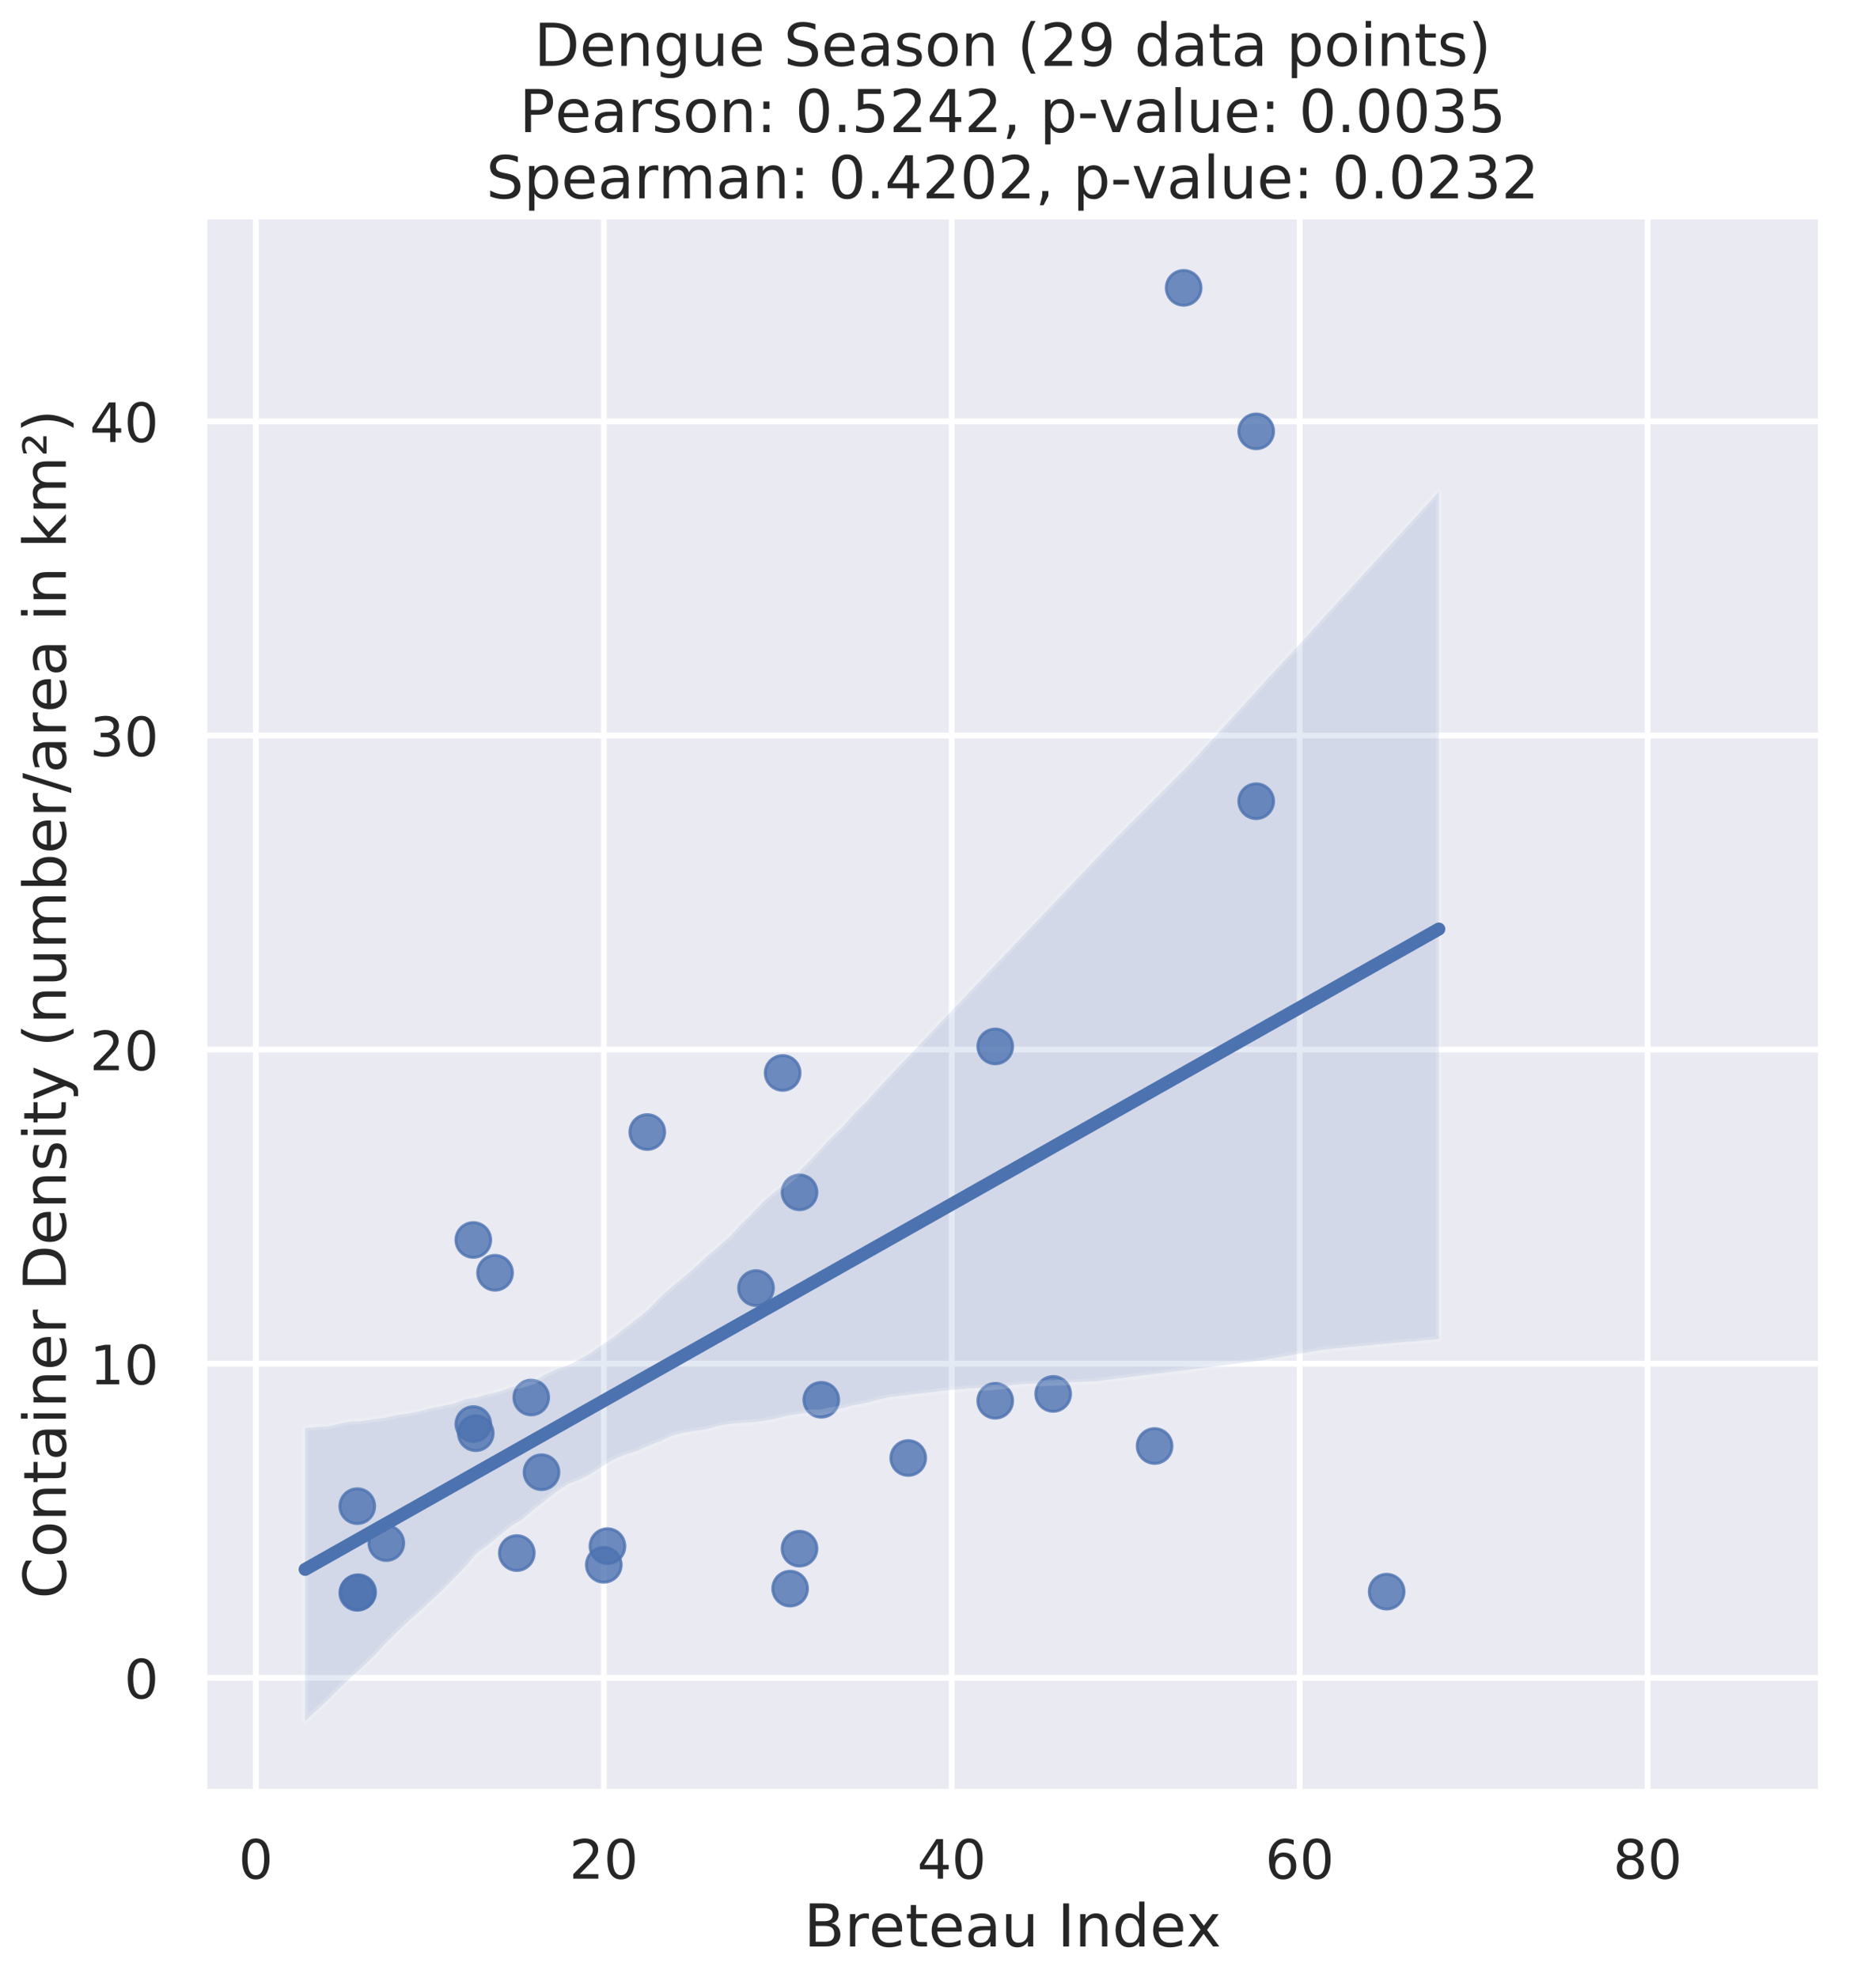 <?xml version="1.0" encoding="utf-8" standalone="no"?>
<!DOCTYPE svg PUBLIC "-//W3C//DTD SVG 1.1//EN"
  "http://www.w3.org/Graphics/SVG/1.1/DTD/svg11.dtd">
<!-- Created with matplotlib (http://matplotlib.org/) -->
<svg height="682pt" version="1.1" viewBox="0 0 647 682" width="647pt" xmlns="http://www.w3.org/2000/svg" xmlns:xlink="http://www.w3.org/1999/xlink">
 <defs>
  <style type="text/css">
*{stroke-linecap:butt;stroke-linejoin:round;}
  </style>
 </defs>
 <g id="figure_1">
  <g id="patch_1">
   <path d="M 0 682.529 
L 647.439 682.529 
L 647.439 0 
L 0 0 
z
" style="fill:#ffffff;"/>
  </g>
  <g id="axes_1">
   <g id="patch_2">
    <path d="M 70.239 617.988 
L 628.239 617.988 
L 628.239 74.388 
L 70.239 74.388 
z
" style="fill:#eaeaf2;"/>
   </g>
   <g id="matplotlib.axis_1">
    <g id="xtick_1">
     <g id="line2d_1">
      <path clip-path="url(#pab3b2d6b0b)" d="M 88.239 617.988 
L 88.239 74.388 
" style="fill:none;stroke:#ffffff;stroke-linecap:round;stroke-width:2;"/>
     </g>
     <g id="text_1">
      <!-- 0 -->
      <defs>
       <path d="M 31.781 66.406 
Q 24.172 66.406 20.328 58.906 
Q 16.5 51.422 16.5 36.375 
Q 16.5 21.391 20.328 13.891 
Q 24.172 6.391 31.781 6.391 
Q 39.453 6.391 43.281 13.891 
Q 47.125 21.391 47.125 36.375 
Q 47.125 51.422 43.281 58.906 
Q 39.453 66.406 31.781 66.406 
z
M 31.781 74.219 
Q 44.047 74.219 50.516 64.516 
Q 56.984 54.828 56.984 36.375 
Q 56.984 17.969 50.516 8.266 
Q 44.047 -1.422 31.781 -1.422 
Q 19.531 -1.422 13.062 8.266 
Q 6.594 17.969 6.594 36.375 
Q 6.594 54.828 13.062 64.516 
Q 19.531 74.219 31.781 74.219 
z
" id="DejaVuSans-30"/>
      </defs>
      <g style="fill:#262626;" transform="translate(82.29 647.697)scale(0.187 -0.187)">
       <use xlink:href="#DejaVuSans-30"/>
      </g>
     </g>
    </g>
    <g id="xtick_2">
     <g id="line2d_2">
      <path clip-path="url(#pab3b2d6b0b)" d="M 208.239 617.988 
L 208.239 74.388 
" style="fill:none;stroke:#ffffff;stroke-linecap:round;stroke-width:2;"/>
     </g>
     <g id="text_2">
      <!-- 20 -->
      <defs>
       <path d="M 19.188 8.297 
L 53.609 8.297 
L 53.609 0 
L 7.328 0 
L 7.328 8.297 
Q 12.938 14.109 22.625 23.891 
Q 32.328 33.688 34.812 36.531 
Q 39.547 41.844 41.422 45.531 
Q 43.312 49.219 43.312 52.781 
Q 43.312 58.594 39.234 62.25 
Q 35.156 65.922 28.609 65.922 
Q 23.969 65.922 18.812 64.312 
Q 13.672 62.703 7.812 59.422 
L 7.812 69.391 
Q 13.766 71.781 18.938 73 
Q 24.125 74.219 28.422 74.219 
Q 39.75 74.219 46.484 68.547 
Q 53.219 62.891 53.219 53.422 
Q 53.219 48.922 51.531 44.891 
Q 49.859 40.875 45.406 35.406 
Q 44.188 33.984 37.641 27.219 
Q 31.109 20.453 19.188 8.297 
z
" id="DejaVuSans-32"/>
      </defs>
      <g style="fill:#262626;" transform="translate(196.341 647.697)scale(0.187 -0.187)">
       <use xlink:href="#DejaVuSans-32"/>
       <use x="63.623" xlink:href="#DejaVuSans-30"/>
      </g>
     </g>
    </g>
    <g id="xtick_3">
     <g id="line2d_3">
      <path clip-path="url(#pab3b2d6b0b)" d="M 328.239 617.988 
L 328.239 74.388 
" style="fill:none;stroke:#ffffff;stroke-linecap:round;stroke-width:2;"/>
     </g>
     <g id="text_3">
      <!-- 40 -->
      <defs>
       <path d="M 37.797 64.312 
L 12.891 25.391 
L 37.797 25.391 
z
M 35.203 72.906 
L 47.609 72.906 
L 47.609 25.391 
L 58.016 25.391 
L 58.016 17.188 
L 47.609 17.188 
L 47.609 0 
L 37.797 0 
L 37.797 17.188 
L 4.891 17.188 
L 4.891 26.703 
z
" id="DejaVuSans-34"/>
      </defs>
      <g style="fill:#262626;" transform="translate(316.341 647.697)scale(0.187 -0.187)">
       <use xlink:href="#DejaVuSans-34"/>
       <use x="63.623" xlink:href="#DejaVuSans-30"/>
      </g>
     </g>
    </g>
    <g id="xtick_4">
     <g id="line2d_4">
      <path clip-path="url(#pab3b2d6b0b)" d="M 448.239 617.988 
L 448.239 74.388 
" style="fill:none;stroke:#ffffff;stroke-linecap:round;stroke-width:2;"/>
     </g>
     <g id="text_4">
      <!-- 60 -->
      <defs>
       <path d="M 33.016 40.375 
Q 26.375 40.375 22.484 35.828 
Q 18.609 31.297 18.609 23.391 
Q 18.609 15.531 22.484 10.953 
Q 26.375 6.391 33.016 6.391 
Q 39.656 6.391 43.531 10.953 
Q 47.406 15.531 47.406 23.391 
Q 47.406 31.297 43.531 35.828 
Q 39.656 40.375 33.016 40.375 
z
M 52.594 71.297 
L 52.594 62.312 
Q 48.875 64.062 45.094 64.984 
Q 41.312 65.922 37.594 65.922 
Q 27.828 65.922 22.672 59.328 
Q 17.531 52.734 16.797 39.406 
Q 19.672 43.656 24.016 45.922 
Q 28.375 48.188 33.594 48.188 
Q 44.578 48.188 50.953 41.516 
Q 57.328 34.859 57.328 23.391 
Q 57.328 12.156 50.688 5.359 
Q 44.047 -1.422 33.016 -1.422 
Q 20.359 -1.422 13.672 8.266 
Q 6.984 17.969 6.984 36.375 
Q 6.984 53.656 15.188 63.938 
Q 23.391 74.219 37.203 74.219 
Q 40.922 74.219 44.703 73.484 
Q 48.484 72.75 52.594 71.297 
z
" id="DejaVuSans-36"/>
      </defs>
      <g style="fill:#262626;" transform="translate(436.341 647.697)scale(0.187 -0.187)">
       <use xlink:href="#DejaVuSans-36"/>
       <use x="63.623" xlink:href="#DejaVuSans-30"/>
      </g>
     </g>
    </g>
    <g id="xtick_5">
     <g id="line2d_5">
      <path clip-path="url(#pab3b2d6b0b)" d="M 568.239 617.988 
L 568.239 74.388 
" style="fill:none;stroke:#ffffff;stroke-linecap:round;stroke-width:2;"/>
     </g>
     <g id="text_5">
      <!-- 80 -->
      <defs>
       <path d="M 31.781 34.625 
Q 24.75 34.625 20.719 30.859 
Q 16.703 27.094 16.703 20.516 
Q 16.703 13.922 20.719 10.156 
Q 24.75 6.391 31.781 6.391 
Q 38.812 6.391 42.859 10.172 
Q 46.922 13.969 46.922 20.516 
Q 46.922 27.094 42.891 30.859 
Q 38.875 34.625 31.781 34.625 
z
M 21.922 38.812 
Q 15.578 40.375 12.031 44.719 
Q 8.5 49.078 8.5 55.328 
Q 8.5 64.062 14.719 69.141 
Q 20.953 74.219 31.781 74.219 
Q 42.672 74.219 48.875 69.141 
Q 55.078 64.062 55.078 55.328 
Q 55.078 49.078 51.531 44.719 
Q 48 40.375 41.703 38.812 
Q 48.828 37.156 52.797 32.312 
Q 56.781 27.484 56.781 20.516 
Q 56.781 9.906 50.312 4.234 
Q 43.844 -1.422 31.781 -1.422 
Q 19.734 -1.422 13.25 4.234 
Q 6.781 9.906 6.781 20.516 
Q 6.781 27.484 10.781 32.312 
Q 14.797 37.156 21.922 38.812 
z
M 18.312 54.391 
Q 18.312 48.734 21.844 45.562 
Q 25.391 42.391 31.781 42.391 
Q 38.141 42.391 41.719 45.562 
Q 45.312 48.734 45.312 54.391 
Q 45.312 60.062 41.719 63.234 
Q 38.141 66.406 31.781 66.406 
Q 25.391 66.406 21.844 63.234 
Q 18.312 60.062 18.312 54.391 
z
" id="DejaVuSans-38"/>
      </defs>
      <g style="fill:#262626;" transform="translate(556.341 647.697)scale(0.187 -0.187)">
       <use xlink:href="#DejaVuSans-38"/>
       <use x="63.623" xlink:href="#DejaVuSans-30"/>
      </g>
     </g>
    </g>
    <g id="text_6">
     <!-- Breteau Index -->
     <defs>
      <path d="M 19.672 34.812 
L 19.672 8.109 
L 35.5 8.109 
Q 43.453 8.109 47.281 11.406 
Q 51.125 14.703 51.125 21.484 
Q 51.125 28.328 47.281 31.562 
Q 43.453 34.812 35.5 34.812 
z
M 19.672 64.797 
L 19.672 42.828 
L 34.281 42.828 
Q 41.5 42.828 45.031 45.531 
Q 48.578 48.25 48.578 53.812 
Q 48.578 59.328 45.031 62.062 
Q 41.5 64.797 34.281 64.797 
z
M 9.812 72.906 
L 35.016 72.906 
Q 46.297 72.906 52.391 68.219 
Q 58.5 63.531 58.5 54.891 
Q 58.5 48.188 55.375 44.234 
Q 52.25 40.281 46.188 39.312 
Q 53.469 37.75 57.5 32.781 
Q 61.531 27.828 61.531 20.406 
Q 61.531 10.641 54.891 5.312 
Q 48.25 0 35.984 0 
L 9.812 0 
z
" id="DejaVuSans-42"/>
      <path d="M 41.109 46.297 
Q 39.594 47.172 37.812 47.578 
Q 36.031 48 33.891 48 
Q 26.266 48 22.188 43.047 
Q 18.109 38.094 18.109 28.812 
L 18.109 0 
L 9.078 0 
L 9.078 54.688 
L 18.109 54.688 
L 18.109 46.188 
Q 20.953 51.172 25.484 53.578 
Q 30.031 56 36.531 56 
Q 37.453 56 38.578 55.875 
Q 39.703 55.766 41.062 55.516 
z
" id="DejaVuSans-72"/>
      <path d="M 56.203 29.594 
L 56.203 25.203 
L 14.891 25.203 
Q 15.484 15.922 20.484 11.062 
Q 25.484 6.203 34.422 6.203 
Q 39.594 6.203 44.453 7.469 
Q 49.312 8.734 54.109 11.281 
L 54.109 2.781 
Q 49.266 0.734 44.188 -0.344 
Q 39.109 -1.422 33.891 -1.422 
Q 20.797 -1.422 13.156 6.188 
Q 5.516 13.812 5.516 26.812 
Q 5.516 40.234 12.766 48.109 
Q 20.016 56 32.328 56 
Q 43.359 56 49.781 48.891 
Q 56.203 41.797 56.203 29.594 
z
M 47.219 32.234 
Q 47.125 39.594 43.094 43.984 
Q 39.062 48.391 32.422 48.391 
Q 24.906 48.391 20.391 44.141 
Q 15.875 39.891 15.188 32.172 
z
" id="DejaVuSans-65"/>
      <path d="M 18.312 70.219 
L 18.312 54.688 
L 36.812 54.688 
L 36.812 47.703 
L 18.312 47.703 
L 18.312 18.016 
Q 18.312 11.328 20.141 9.422 
Q 21.969 7.516 27.594 7.516 
L 36.812 7.516 
L 36.812 0 
L 27.594 0 
Q 17.188 0 13.234 3.875 
Q 9.281 7.766 9.281 18.016 
L 9.281 47.703 
L 2.688 47.703 
L 2.688 54.688 
L 9.281 54.688 
L 9.281 70.219 
z
" id="DejaVuSans-74"/>
      <path d="M 34.281 27.484 
Q 23.391 27.484 19.188 25 
Q 14.984 22.516 14.984 16.5 
Q 14.984 11.719 18.141 8.906 
Q 21.297 6.109 26.703 6.109 
Q 34.188 6.109 38.703 11.406 
Q 43.219 16.703 43.219 25.484 
L 43.219 27.484 
z
M 52.203 31.203 
L 52.203 0 
L 43.219 0 
L 43.219 8.297 
Q 40.141 3.328 35.547 0.953 
Q 30.953 -1.422 24.312 -1.422 
Q 15.922 -1.422 10.953 3.297 
Q 6 8.016 6 15.922 
Q 6 25.141 12.172 29.828 
Q 18.359 34.516 30.609 34.516 
L 43.219 34.516 
L 43.219 35.406 
Q 43.219 41.609 39.141 45 
Q 35.062 48.391 27.688 48.391 
Q 23 48.391 18.547 47.266 
Q 14.109 46.141 10.016 43.891 
L 10.016 52.203 
Q 14.938 54.109 19.578 55.047 
Q 24.219 56 28.609 56 
Q 40.484 56 46.344 49.844 
Q 52.203 43.703 52.203 31.203 
z
" id="DejaVuSans-61"/>
      <path d="M 8.5 21.578 
L 8.5 54.688 
L 17.484 54.688 
L 17.484 21.922 
Q 17.484 14.156 20.5 10.266 
Q 23.531 6.391 29.594 6.391 
Q 36.859 6.391 41.078 11.031 
Q 45.312 15.672 45.312 23.688 
L 45.312 54.688 
L 54.297 54.688 
L 54.297 0 
L 45.312 0 
L 45.312 8.406 
Q 42.047 3.422 37.719 1 
Q 33.406 -1.422 27.688 -1.422 
Q 18.266 -1.422 13.375 4.438 
Q 8.5 10.297 8.5 21.578 
z
M 31.109 56 
z
" id="DejaVuSans-75"/>
      <path id="DejaVuSans-20"/>
      <path d="M 9.812 72.906 
L 19.672 72.906 
L 19.672 0 
L 9.812 0 
z
" id="DejaVuSans-49"/>
      <path d="M 54.891 33.016 
L 54.891 0 
L 45.906 0 
L 45.906 32.719 
Q 45.906 40.484 42.875 44.328 
Q 39.844 48.188 33.797 48.188 
Q 26.516 48.188 22.312 43.547 
Q 18.109 38.922 18.109 30.906 
L 18.109 0 
L 9.078 0 
L 9.078 54.688 
L 18.109 54.688 
L 18.109 46.188 
Q 21.344 51.125 25.703 53.562 
Q 30.078 56 35.797 56 
Q 45.219 56 50.047 50.172 
Q 54.891 44.344 54.891 33.016 
z
" id="DejaVuSans-6e"/>
      <path d="M 45.406 46.391 
L 45.406 75.984 
L 54.391 75.984 
L 54.391 0 
L 45.406 0 
L 45.406 8.203 
Q 42.578 3.328 38.25 0.953 
Q 33.938 -1.422 27.875 -1.422 
Q 17.969 -1.422 11.734 6.484 
Q 5.516 14.406 5.516 27.297 
Q 5.516 40.188 11.734 48.094 
Q 17.969 56 27.875 56 
Q 33.938 56 38.25 53.625 
Q 42.578 51.266 45.406 46.391 
z
M 14.797 27.297 
Q 14.797 17.391 18.875 11.75 
Q 22.953 6.109 30.078 6.109 
Q 37.203 6.109 41.297 11.75 
Q 45.406 17.391 45.406 27.297 
Q 45.406 37.203 41.297 42.844 
Q 37.203 48.484 30.078 48.484 
Q 22.953 48.484 18.875 42.844 
Q 14.797 37.203 14.797 27.297 
z
" id="DejaVuSans-64"/>
      <path d="M 54.891 54.688 
L 35.109 28.078 
L 55.906 0 
L 45.312 0 
L 29.391 21.484 
L 13.484 0 
L 2.875 0 
L 24.125 28.609 
L 4.688 54.688 
L 15.281 54.688 
L 29.781 35.203 
L 44.281 54.688 
z
" id="DejaVuSans-78"/>
     </defs>
     <g style="fill:#262626;" transform="translate(277.283 671.087)scale(0.204 -0.204)">
      <use xlink:href="#DejaVuSans-42"/>
      <use x="68.604" xlink:href="#DejaVuSans-72"/>
      <use x="109.686" xlink:href="#DejaVuSans-65"/>
      <use x="171.209" xlink:href="#DejaVuSans-74"/>
      <use x="210.418" xlink:href="#DejaVuSans-65"/>
      <use x="271.941" xlink:href="#DejaVuSans-61"/>
      <use x="333.221" xlink:href="#DejaVuSans-75"/>
      <use x="396.6" xlink:href="#DejaVuSans-20"/>
      <use x="428.387" xlink:href="#DejaVuSans-49"/>
      <use x="457.879" xlink:href="#DejaVuSans-6e"/>
      <use x="521.258" xlink:href="#DejaVuSans-64"/>
      <use x="584.734" xlink:href="#DejaVuSans-65"/>
      <use x="646.242" xlink:href="#DejaVuSans-78"/>
     </g>
    </g>
   </g>
   <g id="matplotlib.axis_2">
    <g id="ytick_1">
     <g id="line2d_6">
      <path clip-path="url(#pab3b2d6b0b)" d="M 70.239 578.443 
L 628.239 578.443 
" style="fill:none;stroke:#ffffff;stroke-linecap:round;stroke-width:2;"/>
     </g>
     <g id="text_7">
      <!-- 0 -->
      <g style="fill:#262626;" transform="translate(42.841 585.548)scale(0.187 -0.187)">
       <use xlink:href="#DejaVuSans-30"/>
      </g>
     </g>
    </g>
    <g id="ytick_2">
     <g id="line2d_7">
      <path clip-path="url(#pab3b2d6b0b)" d="M 70.239 470.151 
L 628.239 470.151 
" style="fill:none;stroke:#ffffff;stroke-linecap:round;stroke-width:2;"/>
     </g>
     <g id="text_8">
      <!-- 10 -->
      <defs>
       <path d="M 12.406 8.297 
L 28.516 8.297 
L 28.516 63.922 
L 10.984 60.406 
L 10.984 69.391 
L 28.422 72.906 
L 38.281 72.906 
L 38.281 8.297 
L 54.391 8.297 
L 54.391 0 
L 12.406 0 
z
" id="DejaVuSans-31"/>
      </defs>
      <g style="fill:#262626;" transform="translate(30.943 477.256)scale(0.187 -0.187)">
       <use xlink:href="#DejaVuSans-31"/>
       <use x="63.623" xlink:href="#DejaVuSans-30"/>
      </g>
     </g>
    </g>
    <g id="ytick_3">
     <g id="line2d_8">
      <path clip-path="url(#pab3b2d6b0b)" d="M 70.239 361.859 
L 628.239 361.859 
" style="fill:none;stroke:#ffffff;stroke-linecap:round;stroke-width:2;"/>
     </g>
     <g id="text_9">
      <!-- 20 -->
      <g style="fill:#262626;" transform="translate(30.943 368.963)scale(0.187 -0.187)">
       <use xlink:href="#DejaVuSans-32"/>
       <use x="63.623" xlink:href="#DejaVuSans-30"/>
      </g>
     </g>
    </g>
    <g id="ytick_4">
     <g id="line2d_9">
      <path clip-path="url(#pab3b2d6b0b)" d="M 70.239 253.566 
L 628.239 253.566 
" style="fill:none;stroke:#ffffff;stroke-linecap:round;stroke-width:2;"/>
     </g>
     <g id="text_10">
      <!-- 30 -->
      <defs>
       <path d="M 40.578 39.312 
Q 47.656 37.797 51.625 33 
Q 55.609 28.219 55.609 21.188 
Q 55.609 10.406 48.188 4.484 
Q 40.766 -1.422 27.094 -1.422 
Q 22.516 -1.422 17.656 -0.516 
Q 12.797 0.391 7.625 2.203 
L 7.625 11.719 
Q 11.719 9.328 16.594 8.109 
Q 21.484 6.891 26.812 6.891 
Q 36.078 6.891 40.938 10.547 
Q 45.797 14.203 45.797 21.188 
Q 45.797 27.641 41.281 31.266 
Q 36.766 34.906 28.719 34.906 
L 20.219 34.906 
L 20.219 43.016 
L 29.109 43.016 
Q 36.375 43.016 40.234 45.922 
Q 44.094 48.828 44.094 54.297 
Q 44.094 59.906 40.109 62.906 
Q 36.141 65.922 28.719 65.922 
Q 24.656 65.922 20.016 65.031 
Q 15.375 64.156 9.812 62.312 
L 9.812 71.094 
Q 15.438 72.656 20.344 73.438 
Q 25.25 74.219 29.594 74.219 
Q 40.828 74.219 47.359 69.109 
Q 53.906 64.016 53.906 55.328 
Q 53.906 49.266 50.438 45.094 
Q 46.969 40.922 40.578 39.312 
z
" id="DejaVuSans-33"/>
      </defs>
      <g style="fill:#262626;" transform="translate(30.943 260.671)scale(0.187 -0.187)">
       <use xlink:href="#DejaVuSans-33"/>
       <use x="63.623" xlink:href="#DejaVuSans-30"/>
      </g>
     </g>
    </g>
    <g id="ytick_5">
     <g id="line2d_10">
      <path clip-path="url(#pab3b2d6b0b)" d="M 70.239 145.274 
L 628.239 145.274 
" style="fill:none;stroke:#ffffff;stroke-linecap:round;stroke-width:2;"/>
     </g>
     <g id="text_11">
      <!-- 40 -->
      <g style="fill:#262626;" transform="translate(30.943 152.379)scale(0.187 -0.187)">
       <use xlink:href="#DejaVuSans-34"/>
       <use x="63.623" xlink:href="#DejaVuSans-30"/>
      </g>
     </g>
    </g>
    <g id="text_12">
     <!-- Container Density (number/area in km²) -->
     <defs>
      <path d="M 64.406 67.281 
L 64.406 56.891 
Q 59.422 61.531 53.781 63.812 
Q 48.141 66.109 41.797 66.109 
Q 29.297 66.109 22.656 58.469 
Q 16.016 50.828 16.016 36.375 
Q 16.016 21.969 22.656 14.328 
Q 29.297 6.688 41.797 6.688 
Q 48.141 6.688 53.781 8.984 
Q 59.422 11.281 64.406 15.922 
L 64.406 5.609 
Q 59.234 2.094 53.438 0.328 
Q 47.656 -1.422 41.219 -1.422 
Q 24.656 -1.422 15.125 8.703 
Q 5.609 18.844 5.609 36.375 
Q 5.609 53.953 15.125 64.078 
Q 24.656 74.219 41.219 74.219 
Q 47.75 74.219 53.531 72.484 
Q 59.328 70.75 64.406 67.281 
z
" id="DejaVuSans-43"/>
      <path d="M 30.609 48.391 
Q 23.391 48.391 19.188 42.75 
Q 14.984 37.109 14.984 27.297 
Q 14.984 17.484 19.156 11.844 
Q 23.344 6.203 30.609 6.203 
Q 37.797 6.203 41.984 11.859 
Q 46.188 17.531 46.188 27.297 
Q 46.188 37.016 41.984 42.703 
Q 37.797 48.391 30.609 48.391 
z
M 30.609 56 
Q 42.328 56 49.016 48.375 
Q 55.719 40.766 55.719 27.297 
Q 55.719 13.875 49.016 6.219 
Q 42.328 -1.422 30.609 -1.422 
Q 18.844 -1.422 12.172 6.219 
Q 5.516 13.875 5.516 27.297 
Q 5.516 40.766 12.172 48.375 
Q 18.844 56 30.609 56 
z
" id="DejaVuSans-6f"/>
      <path d="M 9.422 54.688 
L 18.406 54.688 
L 18.406 0 
L 9.422 0 
z
M 9.422 75.984 
L 18.406 75.984 
L 18.406 64.594 
L 9.422 64.594 
z
" id="DejaVuSans-69"/>
      <path d="M 19.672 64.797 
L 19.672 8.109 
L 31.594 8.109 
Q 46.688 8.109 53.688 14.938 
Q 60.688 21.781 60.688 36.531 
Q 60.688 51.172 53.688 57.984 
Q 46.688 64.797 31.594 64.797 
z
M 9.812 72.906 
L 30.078 72.906 
Q 51.266 72.906 61.172 64.094 
Q 71.094 55.281 71.094 36.531 
Q 71.094 17.672 61.125 8.828 
Q 51.172 0 30.078 0 
L 9.812 0 
z
" id="DejaVuSans-44"/>
      <path d="M 44.281 53.078 
L 44.281 44.578 
Q 40.484 46.531 36.375 47.5 
Q 32.281 48.484 27.875 48.484 
Q 21.188 48.484 17.844 46.438 
Q 14.5 44.391 14.5 40.281 
Q 14.5 37.156 16.891 35.375 
Q 19.281 33.594 26.516 31.984 
L 29.594 31.297 
Q 39.156 29.25 43.188 25.516 
Q 47.219 21.781 47.219 15.094 
Q 47.219 7.469 41.188 3.016 
Q 35.156 -1.422 24.609 -1.422 
Q 20.219 -1.422 15.453 -0.562 
Q 10.688 0.297 5.422 2 
L 5.422 11.281 
Q 10.406 8.688 15.234 7.391 
Q 20.062 6.109 24.812 6.109 
Q 31.156 6.109 34.562 8.281 
Q 37.984 10.453 37.984 14.406 
Q 37.984 18.062 35.516 20.016 
Q 33.062 21.969 24.703 23.781 
L 21.578 24.516 
Q 13.234 26.266 9.516 29.906 
Q 5.812 33.547 5.812 39.891 
Q 5.812 47.609 11.281 51.797 
Q 16.75 56 26.812 56 
Q 31.781 56 36.172 55.266 
Q 40.578 54.547 44.281 53.078 
z
" id="DejaVuSans-73"/>
      <path d="M 32.172 -5.078 
Q 28.375 -14.844 24.75 -17.812 
Q 21.141 -20.797 15.094 -20.797 
L 7.906 -20.797 
L 7.906 -13.281 
L 13.188 -13.281 
Q 16.891 -13.281 18.938 -11.516 
Q 21 -9.766 23.484 -3.219 
L 25.094 0.875 
L 2.984 54.688 
L 12.5 54.688 
L 29.594 11.922 
L 46.688 54.688 
L 56.203 54.688 
z
" id="DejaVuSans-79"/>
      <path d="M 31 75.875 
Q 24.469 64.656 21.281 53.656 
Q 18.109 42.672 18.109 31.391 
Q 18.109 20.125 21.312 9.062 
Q 24.516 -2 31 -13.188 
L 23.188 -13.188 
Q 15.875 -1.703 12.234 9.375 
Q 8.594 20.453 8.594 31.391 
Q 8.594 42.281 12.203 53.312 
Q 15.828 64.359 23.188 75.875 
z
" id="DejaVuSans-28"/>
      <path d="M 52 44.188 
Q 55.375 50.25 60.062 53.125 
Q 64.75 56 71.094 56 
Q 79.641 56 84.281 50.016 
Q 88.922 44.047 88.922 33.016 
L 88.922 0 
L 79.891 0 
L 79.891 32.719 
Q 79.891 40.578 77.094 44.375 
Q 74.312 48.188 68.609 48.188 
Q 61.625 48.188 57.562 43.547 
Q 53.516 38.922 53.516 30.906 
L 53.516 0 
L 44.484 0 
L 44.484 32.719 
Q 44.484 40.625 41.703 44.406 
Q 38.922 48.188 33.109 48.188 
Q 26.219 48.188 22.156 43.531 
Q 18.109 38.875 18.109 30.906 
L 18.109 0 
L 9.078 0 
L 9.078 54.688 
L 18.109 54.688 
L 18.109 46.188 
Q 21.188 51.219 25.484 53.609 
Q 29.781 56 35.688 56 
Q 41.656 56 45.828 52.969 
Q 50 49.953 52 44.188 
z
" id="DejaVuSans-6d"/>
      <path d="M 48.688 27.297 
Q 48.688 37.203 44.609 42.844 
Q 40.531 48.484 33.406 48.484 
Q 26.266 48.484 22.188 42.844 
Q 18.109 37.203 18.109 27.297 
Q 18.109 17.391 22.188 11.75 
Q 26.266 6.109 33.406 6.109 
Q 40.531 6.109 44.609 11.75 
Q 48.688 17.391 48.688 27.297 
z
M 18.109 46.391 
Q 20.953 51.266 25.266 53.625 
Q 29.594 56 35.594 56 
Q 45.562 56 51.781 48.094 
Q 58.016 40.188 58.016 27.297 
Q 58.016 14.406 51.781 6.484 
Q 45.562 -1.422 35.594 -1.422 
Q 29.594 -1.422 25.266 0.953 
Q 20.953 3.328 18.109 8.203 
L 18.109 0 
L 9.078 0 
L 9.078 75.984 
L 18.109 75.984 
z
" id="DejaVuSans-62"/>
      <path d="M 25.391 72.906 
L 33.688 72.906 
L 8.297 -9.281 
L 0 -9.281 
z
" id="DejaVuSans-2f"/>
      <path d="M 9.078 75.984 
L 18.109 75.984 
L 18.109 31.109 
L 44.922 54.688 
L 56.391 54.688 
L 27.391 29.109 
L 57.625 0 
L 45.906 0 
L 18.109 26.703 
L 18.109 0 
L 9.078 0 
z
" id="DejaVuSans-6b"/>
      <path d="M 13.094 38.188 
L 33.797 38.188 
L 33.797 32.625 
L 4.594 32.625 
L 4.594 37.984 
Q 6.25 39.5 9.328 42.234 
Q 26.125 57.125 26.125 61.719 
Q 26.125 64.938 23.578 66.906 
Q 21.047 68.891 16.891 68.891 
Q 14.359 68.891 11.375 68.031 
Q 8.406 67.188 4.891 65.484 
L 4.891 71.484 
Q 8.641 72.859 11.891 73.531 
Q 15.141 74.219 17.922 74.219 
Q 25 74.219 29.25 71 
Q 33.5 67.781 33.5 62.5 
Q 33.5 55.719 17.328 41.844 
Q 14.594 39.5 13.094 38.188 
z
" id="DejaVuSans-b2"/>
      <path d="M 8.016 75.875 
L 15.828 75.875 
Q 23.141 64.359 26.781 53.312 
Q 30.422 42.281 30.422 31.391 
Q 30.422 20.453 26.781 9.375 
Q 23.141 -1.703 15.828 -13.188 
L 8.016 -13.188 
Q 14.5 -2 17.703 9.062 
Q 20.906 20.125 20.906 31.391 
Q 20.906 42.672 17.703 53.656 
Q 14.5 64.656 8.016 75.875 
z
" id="DejaVuSans-29"/>
     </defs>
     <g style="fill:#262626;" transform="translate(22.701 551.178)rotate(-90)scale(0.204 -0.204)">
      <use xlink:href="#DejaVuSans-43"/>
      <use x="69.824" xlink:href="#DejaVuSans-6f"/>
      <use x="131.006" xlink:href="#DejaVuSans-6e"/>
      <use x="194.385" xlink:href="#DejaVuSans-74"/>
      <use x="233.594" xlink:href="#DejaVuSans-61"/>
      <use x="294.873" xlink:href="#DejaVuSans-69"/>
      <use x="322.656" xlink:href="#DejaVuSans-6e"/>
      <use x="386.035" xlink:href="#DejaVuSans-65"/>
      <use x="447.559" xlink:href="#DejaVuSans-72"/>
      <use x="488.672" xlink:href="#DejaVuSans-20"/>
      <use x="520.459" xlink:href="#DejaVuSans-44"/>
      <use x="597.461" xlink:href="#DejaVuSans-65"/>
      <use x="658.984" xlink:href="#DejaVuSans-6e"/>
      <use x="722.363" xlink:href="#DejaVuSans-73"/>
      <use x="774.463" xlink:href="#DejaVuSans-69"/>
      <use x="802.246" xlink:href="#DejaVuSans-74"/>
      <use x="841.455" xlink:href="#DejaVuSans-79"/>
      <use x="900.635" xlink:href="#DejaVuSans-20"/>
      <use x="932.422" xlink:href="#DejaVuSans-28"/>
      <use x="971.436" xlink:href="#DejaVuSans-6e"/>
      <use x="1034.814" xlink:href="#DejaVuSans-75"/>
      <use x="1098.193" xlink:href="#DejaVuSans-6d"/>
      <use x="1195.605" xlink:href="#DejaVuSans-62"/>
      <use x="1259.082" xlink:href="#DejaVuSans-65"/>
      <use x="1320.605" xlink:href="#DejaVuSans-72"/>
      <use x="1361.719" xlink:href="#DejaVuSans-2f"/>
      <use x="1395.41" xlink:href="#DejaVuSans-61"/>
      <use x="1456.689" xlink:href="#DejaVuSans-72"/>
      <use x="1497.771" xlink:href="#DejaVuSans-65"/>
      <use x="1559.295" xlink:href="#DejaVuSans-61"/>
      <use x="1620.574" xlink:href="#DejaVuSans-20"/>
      <use x="1652.361" xlink:href="#DejaVuSans-69"/>
      <use x="1680.145" xlink:href="#DejaVuSans-6e"/>
      <use x="1743.523" xlink:href="#DejaVuSans-20"/>
      <use x="1775.311" xlink:href="#DejaVuSans-6b"/>
      <use x="1833.221" xlink:href="#DejaVuSans-6d"/>
      <use x="1930.633" xlink:href="#DejaVuSans-b2"/>
      <use x="1970.721" xlink:href="#DejaVuSans-29"/>
     </g>
    </g>
   </g>
   <g id="PathCollection_1">
    <defs>
     <path d="M 0 6 
C 1.591 6 3.117 5.368 4.243 4.243 
C 5.368 3.117 6 1.591 6 0 
C 6 -1.591 5.368 -3.117 4.243 -4.243 
C 3.117 -5.368 1.591 -6 0 -6 
C -1.591 -6 -3.117 -5.368 -4.243 -4.243 
C -5.368 -3.117 -6 -1.591 -6 0 
C -6 1.591 -5.368 3.117 -4.243 4.243 
C -3.117 5.368 -1.591 6 0 6 
z
" id="mdfeec8c832" style="stroke:#4c72b0;stroke-opacity:0.8;"/>
    </defs>
    <g clip-path="url(#pab3b2d6b0b)">
     <use style="fill:#4c72b0;fill-opacity:0.8;stroke:#4c72b0;stroke-opacity:0.8;" x="170.739" xlink:href="#mdfeec8c832" y="438.809"/>
     <use style="fill:#4c72b0;fill-opacity:0.8;stroke:#4c72b0;stroke-opacity:0.8;" x="275.739" xlink:href="#mdfeec8c832" y="533.923"/>
     <use style="fill:#4c72b0;fill-opacity:0.8;stroke:#4c72b0;stroke-opacity:0.8;" x="363.219" xlink:href="#mdfeec8c832" y="480.565"/>
     <use style="fill:#4c72b0;fill-opacity:0.8;stroke:#4c72b0;stroke-opacity:0.8;" x="163.239" xlink:href="#mdfeec8c832" y="427.498"/>
     <use style="fill:#4c72b0;fill-opacity:0.8;stroke:#4c72b0;stroke-opacity:0.8;" x="164.079" xlink:href="#mdfeec8c832" y="494.111"/>
     <use style="fill:#4c72b0;fill-opacity:0.8;stroke:#4c72b0;stroke-opacity:0.8;" x="123.219" xlink:href="#mdfeec8c832" y="519.27"/>
     <use style="fill:#4c72b0;fill-opacity:0.8;stroke:#4c72b0;stroke-opacity:0.8;" x="123.219" xlink:href="#mdfeec8c832" y="549.154"/>
     <use style="fill:#4c72b0;fill-opacity:0.8;stroke:#4c72b0;stroke-opacity:0.8;" x="123.519" xlink:href="#mdfeec8c832" y="548.928"/>
     <use style="fill:#4c72b0;fill-opacity:0.8;stroke:#4c72b0;stroke-opacity:0.8;" x="183.219" xlink:href="#mdfeec8c832" y="481.805"/>
     <use style="fill:#4c72b0;fill-opacity:0.8;stroke:#4c72b0;stroke-opacity:0.8;" x="272.499" xlink:href="#mdfeec8c832" y="547.693"/>
     <use style="fill:#4c72b0;fill-opacity:0.8;stroke:#4c72b0;stroke-opacity:0.8;" x="209.499" xlink:href="#mdfeec8c832" y="533.055"/>
     <use style="fill:#4c72b0;fill-opacity:0.8;stroke:#4c72b0;stroke-opacity:0.8;" x="269.919" xlink:href="#mdfeec8c832" y="369.911"/>
     <use style="fill:#4c72b0;fill-opacity:0.8;stroke:#4c72b0;stroke-opacity:0.8;" x="133.239" xlink:href="#mdfeec8c832" y="532.003"/>
     <use style="fill:#4c72b0;fill-opacity:0.8;stroke:#4c72b0;stroke-opacity:0.8;" x="283.239" xlink:href="#mdfeec8c832" y="482.597"/>
     <use style="fill:#4c72b0;fill-opacity:0.8;stroke:#4c72b0;stroke-opacity:0.8;" x="343.239" xlink:href="#mdfeec8c832" y="482.941"/>
     <use style="fill:#4c72b0;fill-opacity:0.8;stroke:#4c72b0;stroke-opacity:0.8;" x="275.739" xlink:href="#mdfeec8c832" y="411.067"/>
     <use style="fill:#4c72b0;fill-opacity:0.8;stroke:#4c72b0;stroke-opacity:0.8;" x="208.239" xlink:href="#mdfeec8c832" y="539.49"/>
     <use style="fill:#4c72b0;fill-opacity:0.8;stroke:#4c72b0;stroke-opacity:0.8;" x="433.239" xlink:href="#mdfeec8c832" y="148.721"/>
     <use style="fill:#4c72b0;fill-opacity:0.8;stroke:#4c72b0;stroke-opacity:0.8;" x="433.239" xlink:href="#mdfeec8c832" y="276.229"/>
     <use style="fill:#4c72b0;fill-opacity:0.8;stroke:#4c72b0;stroke-opacity:0.8;" x="163.239" xlink:href="#mdfeec8c832" y="490.966"/>
     <use style="fill:#4c72b0;fill-opacity:0.8;stroke:#4c72b0;stroke-opacity:0.8;" x="478.239" xlink:href="#mdfeec8c832" y="548.741"/>
     <use style="fill:#4c72b0;fill-opacity:0.8;stroke:#4c72b0;stroke-opacity:0.8;" x="260.739" xlink:href="#mdfeec8c832" y="444.085"/>
     <use style="fill:#4c72b0;fill-opacity:0.8;stroke:#4c72b0;stroke-opacity:0.8;" x="178.239" xlink:href="#mdfeec8c832" y="535.437"/>
     <use style="fill:#4c72b0;fill-opacity:0.8;stroke:#4c72b0;stroke-opacity:0.8;" x="186.759" xlink:href="#mdfeec8c832" y="507.565"/>
     <use style="fill:#4c72b0;fill-opacity:0.8;stroke:#4c72b0;stroke-opacity:0.8;" x="408.219" xlink:href="#mdfeec8c832" y="99.248"/>
     <use style="fill:#4c72b0;fill-opacity:0.8;stroke:#4c72b0;stroke-opacity:0.8;" x="313.239" xlink:href="#mdfeec8c832" y="502.667"/>
     <use style="fill:#4c72b0;fill-opacity:0.8;stroke:#4c72b0;stroke-opacity:0.8;" x="398.199" xlink:href="#mdfeec8c832" y="498.533"/>
     <use style="fill:#4c72b0;fill-opacity:0.8;stroke:#4c72b0;stroke-opacity:0.8;" x="343.239" xlink:href="#mdfeec8c832" y="360.768"/>
     <use style="fill:#4c72b0;fill-opacity:0.8;stroke:#4c72b0;stroke-opacity:0.8;" x="223.239" xlink:href="#mdfeec8c832" y="390.283"/>
    </g>
   </g>
   <g id="PolyCollection_1">
    <defs>
     <path d="M 105.246 -190.18 
L 105.246 -89.251 
L 109.195 -92.883 
L 113.144 -96.492 
L 117.094 -100.52 
L 121.043 -104.228 
L 124.992 -107.82 
L 128.941 -111.589 
L 132.89 -115.892 
L 136.839 -119.818 
L 140.789 -123.556 
L 144.738 -127.054 
L 148.687 -130.719 
L 152.636 -134.387 
L 156.585 -138.361 
L 160.534 -142.481 
L 164.483 -147.125 
L 168.433 -149.974 
L 172.382 -153.21 
L 176.331 -156.409 
L 180.28 -158.812 
L 184.229 -162.227 
L 188.178 -165.299 
L 192.127 -168.41 
L 196.077 -171.007 
L 200.026 -172.45 
L 203.975 -174.519 
L 207.924 -177.159 
L 211.873 -179.498 
L 215.822 -181.167 
L 219.772 -182.33 
L 223.721 -184.14 
L 227.67 -185.712 
L 231.619 -187.502 
L 235.568 -188.594 
L 239.517 -189.209 
L 243.466 -189.805 
L 247.416 -190.875 
L 251.365 -191.624 
L 255.314 -191.978 
L 259.263 -192.207 
L 263.212 -192.663 
L 267.161 -193.404 
L 271.11 -194.375 
L 275.06 -194.995 
L 279.009 -195.531 
L 282.958 -195.582 
L 286.907 -196.386 
L 290.856 -197.128 
L 294.805 -198.177 
L 298.755 -198.855 
L 302.704 -199.968 
L 306.653 -200.875 
L 310.602 -201.337 
L 314.551 -201.8 
L 318.5 -202.263 
L 322.449 -202.726 
L 326.399 -203.189 
L 330.348 -203.541 
L 334.297 -203.906 
L 338.246 -204.012 
L 342.195 -204.241 
L 346.144 -204.606 
L 350.094 -205.132 
L 354.043 -205.402 
L 357.992 -205.551 
L 361.941 -205.701 
L 365.89 -205.851 
L 369.839 -206.001 
L 373.788 -206.15 
L 377.738 -206.343 
L 381.687 -206.83 
L 385.636 -207.316 
L 389.585 -207.803 
L 393.534 -208.289 
L 397.483 -208.775 
L 401.432 -209.262 
L 405.382 -209.759 
L 409.331 -210.257 
L 413.28 -210.755 
L 417.229 -211.252 
L 421.178 -211.75 
L 425.127 -212.248 
L 429.077 -212.746 
L 433.026 -213.244 
L 436.975 -213.904 
L 440.924 -214.588 
L 444.873 -215.272 
L 448.822 -215.956 
L 452.771 -216.64 
L 456.721 -217.269 
L 460.67 -217.644 
L 464.619 -218.02 
L 468.568 -218.395 
L 472.517 -218.771 
L 476.466 -219.146 
L 480.415 -219.521 
L 484.365 -219.864 
L 488.314 -220.157 
L 492.263 -220.56 
L 496.212 -220.881 
L 496.212 -512.944 
L 496.212 -512.944 
L 492.263 -508.627 
L 488.314 -504.309 
L 484.365 -499.991 
L 480.415 -495.672 
L 476.466 -491.353 
L 472.517 -487.034 
L 468.568 -482.715 
L 464.619 -478.396 
L 460.67 -474.077 
L 456.721 -469.846 
L 452.771 -465.453 
L 448.822 -461.135 
L 444.873 -456.818 
L 440.924 -452.637 
L 436.975 -448.309 
L 433.026 -443.912 
L 429.077 -439.565 
L 425.127 -435.253 
L 421.178 -430.942 
L 417.229 -426.631 
L 413.28 -422.32 
L 409.331 -418.105 
L 405.382 -414.14 
L 401.432 -410.175 
L 397.483 -406.21 
L 393.534 -402.245 
L 389.585 -398.28 
L 385.636 -394.315 
L 381.687 -390.281 
L 377.738 -386.129 
L 373.788 -381.977 
L 369.839 -377.825 
L 365.89 -373.673 
L 361.941 -369.521 
L 357.992 -365.369 
L 354.043 -361.208 
L 350.094 -357.047 
L 346.144 -352.886 
L 342.195 -348.725 
L 338.246 -344.564 
L 334.297 -340.403 
L 330.348 -336.242 
L 326.399 -332.097 
L 322.449 -327.942 
L 318.5 -323.778 
L 314.551 -319.612 
L 310.602 -315.454 
L 306.653 -311.302 
L 302.704 -307.067 
L 298.755 -302.667 
L 294.805 -298.829 
L 290.856 -294.226 
L 286.907 -290.511 
L 282.958 -286.278 
L 279.009 -282.042 
L 275.06 -278.05 
L 271.11 -274.746 
L 267.161 -271.59 
L 263.212 -268.154 
L 259.263 -264.021 
L 255.314 -260.111 
L 251.365 -255.884 
L 247.416 -252.44 
L 243.466 -249.136 
L 239.517 -245.381 
L 235.568 -242.007 
L 231.619 -238.779 
L 227.67 -235.22 
L 223.721 -231.158 
L 219.772 -227.893 
L 215.822 -224.831 
L 211.873 -221.785 
L 207.924 -219.048 
L 203.975 -216.24 
L 200.026 -213.959 
L 196.077 -211.904 
L 192.127 -210.508 
L 188.178 -208.679 
L 184.229 -206.422 
L 180.28 -205.124 
L 176.331 -204.266 
L 172.382 -202.793 
L 168.433 -201.911 
L 164.483 -200.775 
L 160.534 -200.138 
L 156.585 -198.625 
L 152.636 -197.791 
L 148.687 -197.042 
L 144.738 -195.956 
L 140.789 -195.21 
L 136.839 -194.647 
L 132.89 -193.733 
L 128.941 -193.214 
L 124.992 -192.566 
L 121.043 -192.411 
L 117.094 -191.693 
L 113.144 -190.727 
L 109.195 -190.545 
L 105.246 -190.18 
z
" id="m245887ebf2" style="stroke:#ffffff;stroke-opacity:0.15;stroke-width:2;"/>
    </defs>
    <g clip-path="url(#pab3b2d6b0b)">
     <use style="fill:#4c72b0;fill-opacity:0.15;stroke:#ffffff;stroke-opacity:0.15;stroke-width:2;" x="0" xlink:href="#m245887ebf2" y="682.529"/>
    </g>
   </g>
   <g id="line2d_11">
    <path clip-path="url(#pab3b2d6b0b)" d="M 105.246 541.055 
L 109.195 538.825 
L 113.144 536.595 
L 117.094 534.365 
L 121.043 532.136 
L 124.992 529.906 
L 128.941 527.676 
L 132.89 525.446 
L 136.839 523.216 
L 140.789 520.987 
L 144.738 518.757 
L 148.687 516.527 
L 152.636 514.297 
L 156.585 512.068 
L 160.534 509.838 
L 164.483 507.608 
L 168.433 505.378 
L 172.382 503.149 
L 176.331 500.919 
L 180.28 498.689 
L 184.229 496.459 
L 188.178 494.23 
L 192.127 492 
L 196.077 489.77 
L 200.026 487.54 
L 203.975 485.311 
L 207.924 483.081 
L 211.873 480.851 
L 215.822 478.621 
L 219.772 476.392 
L 223.721 474.162 
L 227.67 471.932 
L 231.619 469.702 
L 235.568 467.473 
L 239.517 465.243 
L 243.466 463.013 
L 247.416 460.783 
L 251.365 458.553 
L 255.314 456.324 
L 259.263 454.094 
L 263.212 451.864 
L 267.161 449.634 
L 271.11 447.405 
L 275.06 445.175 
L 279.009 442.945 
L 282.958 440.715 
L 286.907 438.486 
L 290.856 436.256 
L 294.805 434.026 
L 298.755 431.796 
L 302.704 429.567 
L 306.653 427.337 
L 310.602 425.107 
L 314.551 422.877 
L 318.5 420.648 
L 322.449 418.418 
L 326.399 416.188 
L 330.348 413.958 
L 334.297 411.729 
L 338.246 409.499 
L 342.195 407.269 
L 346.144 405.039 
L 350.094 402.81 
L 354.043 400.58 
L 357.992 398.35 
L 361.941 396.12 
L 365.89 393.89 
L 369.839 391.661 
L 373.788 389.431 
L 377.738 387.201 
L 381.687 384.971 
L 385.636 382.742 
L 389.585 380.512 
L 393.534 378.282 
L 397.483 376.052 
L 401.432 373.823 
L 405.382 371.593 
L 409.331 369.363 
L 413.28 367.133 
L 417.229 364.904 
L 421.178 362.674 
L 425.127 360.444 
L 429.077 358.214 
L 433.026 355.985 
L 436.975 353.755 
L 440.924 351.525 
L 444.873 349.295 
L 448.822 347.066 
L 452.771 344.836 
L 456.721 342.606 
L 460.67 340.376 
L 464.619 338.147 
L 468.568 335.917 
L 472.517 333.687 
L 476.466 331.457 
L 480.415 329.227 
L 484.365 326.998 
L 488.314 324.768 
L 492.263 322.538 
L 496.212 320.308 
" style="fill:none;stroke:#4c72b0;stroke-linecap:round;stroke-width:4.5;"/>
   </g>
   <g id="patch_3">
    <path d="M 70.239 617.988 
L 70.239 74.388 
" style="fill:none;stroke:#ffffff;stroke-linecap:square;stroke-linejoin:miter;stroke-width:2.5;"/>
   </g>
   <g id="patch_4">
    <path d="M 628.239 617.988 
L 628.239 74.388 
" style="fill:none;stroke:#ffffff;stroke-linecap:square;stroke-linejoin:miter;stroke-width:2.5;"/>
   </g>
   <g id="patch_5">
    <path d="M 70.239 617.988 
L 628.239 617.988 
" style="fill:none;stroke:#ffffff;stroke-linecap:square;stroke-linejoin:miter;stroke-width:2.5;"/>
   </g>
   <g id="patch_6">
    <path d="M 70.239 74.388 
L 628.239 74.388 
" style="fill:none;stroke:#ffffff;stroke-linecap:square;stroke-linejoin:miter;stroke-width:2.5;"/>
   </g>
   <g id="text_13">
    <!-- Dengue Season (29 data points) -->
    <defs>
     <path d="M 45.406 27.984 
Q 45.406 37.75 41.375 43.109 
Q 37.359 48.484 30.078 48.484 
Q 22.859 48.484 18.828 43.109 
Q 14.797 37.75 14.797 27.984 
Q 14.797 18.266 18.828 12.891 
Q 22.859 7.516 30.078 7.516 
Q 37.359 7.516 41.375 12.891 
Q 45.406 18.266 45.406 27.984 
z
M 54.391 6.781 
Q 54.391 -7.172 48.188 -13.984 
Q 42 -20.797 29.203 -20.797 
Q 24.469 -20.797 20.266 -20.094 
Q 16.062 -19.391 12.109 -17.922 
L 12.109 -9.188 
Q 16.062 -11.328 19.922 -12.344 
Q 23.781 -13.375 27.781 -13.375 
Q 36.625 -13.375 41.016 -8.766 
Q 45.406 -4.156 45.406 5.172 
L 45.406 9.625 
Q 42.625 4.781 38.281 2.391 
Q 33.938 0 27.875 0 
Q 17.828 0 11.672 7.656 
Q 5.516 15.328 5.516 27.984 
Q 5.516 40.672 11.672 48.328 
Q 17.828 56 27.875 56 
Q 33.938 56 38.281 53.609 
Q 42.625 51.219 45.406 46.391 
L 45.406 54.688 
L 54.391 54.688 
z
" id="DejaVuSans-67"/>
     <path d="M 53.516 70.516 
L 53.516 60.891 
Q 47.906 63.578 42.922 64.891 
Q 37.938 66.219 33.297 66.219 
Q 25.25 66.219 20.875 63.094 
Q 16.5 59.969 16.5 54.203 
Q 16.5 49.359 19.406 46.891 
Q 22.312 44.438 30.422 42.922 
L 36.375 41.703 
Q 47.406 39.594 52.656 34.297 
Q 57.906 29 57.906 20.125 
Q 57.906 9.516 50.797 4.047 
Q 43.703 -1.422 29.984 -1.422 
Q 24.812 -1.422 18.969 -0.25 
Q 13.141 0.922 6.891 3.219 
L 6.891 13.375 
Q 12.891 10.016 18.656 8.297 
Q 24.422 6.594 29.984 6.594 
Q 38.422 6.594 43.016 9.906 
Q 47.609 13.234 47.609 19.391 
Q 47.609 24.75 44.312 27.781 
Q 41.016 30.812 33.5 32.328 
L 27.484 33.5 
Q 16.453 35.688 11.516 40.375 
Q 6.594 45.062 6.594 53.422 
Q 6.594 63.094 13.406 68.656 
Q 20.219 74.219 32.172 74.219 
Q 37.312 74.219 42.625 73.281 
Q 47.953 72.359 53.516 70.516 
z
" id="DejaVuSans-53"/>
     <path d="M 10.984 1.516 
L 10.984 10.5 
Q 14.703 8.734 18.5 7.812 
Q 22.312 6.891 25.984 6.891 
Q 35.75 6.891 40.891 13.453 
Q 46.047 20.016 46.781 33.406 
Q 43.953 29.203 39.594 26.953 
Q 35.25 24.703 29.984 24.703 
Q 19.047 24.703 12.672 31.312 
Q 6.297 37.938 6.297 49.422 
Q 6.297 60.641 12.938 67.422 
Q 19.578 74.219 30.609 74.219 
Q 43.266 74.219 49.922 64.516 
Q 56.594 54.828 56.594 36.375 
Q 56.594 19.141 48.406 8.859 
Q 40.234 -1.422 26.422 -1.422 
Q 22.703 -1.422 18.891 -0.688 
Q 15.094 0.047 10.984 1.516 
z
M 30.609 32.422 
Q 37.25 32.422 41.125 36.953 
Q 45.016 41.5 45.016 49.422 
Q 45.016 57.281 41.125 61.844 
Q 37.25 66.406 30.609 66.406 
Q 23.969 66.406 20.094 61.844 
Q 16.219 57.281 16.219 49.422 
Q 16.219 41.5 20.094 36.953 
Q 23.969 32.422 30.609 32.422 
z
" id="DejaVuSans-39"/>
     <path d="M 18.109 8.203 
L 18.109 -20.797 
L 9.078 -20.797 
L 9.078 54.688 
L 18.109 54.688 
L 18.109 46.391 
Q 20.953 51.266 25.266 53.625 
Q 29.594 56 35.594 56 
Q 45.562 56 51.781 48.094 
Q 58.016 40.188 58.016 27.297 
Q 58.016 14.406 51.781 6.484 
Q 45.562 -1.422 35.594 -1.422 
Q 29.594 -1.422 25.266 0.953 
Q 20.953 3.328 18.109 8.203 
z
M 48.688 27.297 
Q 48.688 37.203 44.609 42.844 
Q 40.531 48.484 33.406 48.484 
Q 26.266 48.484 22.188 42.844 
Q 18.109 37.203 18.109 27.297 
Q 18.109 17.391 22.188 11.75 
Q 26.266 6.109 33.406 6.109 
Q 40.531 6.109 44.609 11.75 
Q 48.688 17.391 48.688 27.297 
z
" id="DejaVuSans-70"/>
    </defs>
    <g style="fill:#262626;" transform="translate(184.2 22.701)scale(0.204 -0.204)">
     <use xlink:href="#DejaVuSans-44"/>
     <use x="77.002" xlink:href="#DejaVuSans-65"/>
     <use x="138.525" xlink:href="#DejaVuSans-6e"/>
     <use x="201.904" xlink:href="#DejaVuSans-67"/>
     <use x="265.381" xlink:href="#DejaVuSans-75"/>
     <use x="328.76" xlink:href="#DejaVuSans-65"/>
     <use x="390.283" xlink:href="#DejaVuSans-20"/>
     <use x="422.07" xlink:href="#DejaVuSans-53"/>
     <use x="485.547" xlink:href="#DejaVuSans-65"/>
     <use x="547.07" xlink:href="#DejaVuSans-61"/>
     <use x="608.35" xlink:href="#DejaVuSans-73"/>
     <use x="660.449" xlink:href="#DejaVuSans-6f"/>
     <use x="721.631" xlink:href="#DejaVuSans-6e"/>
     <use x="785.01" xlink:href="#DejaVuSans-20"/>
     <use x="816.797" xlink:href="#DejaVuSans-28"/>
     <use x="855.811" xlink:href="#DejaVuSans-32"/>
     <use x="919.434" xlink:href="#DejaVuSans-39"/>
     <use x="983.057" xlink:href="#DejaVuSans-20"/>
     <use x="1014.844" xlink:href="#DejaVuSans-64"/>
     <use x="1078.32" xlink:href="#DejaVuSans-61"/>
     <use x="1139.6" xlink:href="#DejaVuSans-74"/>
     <use x="1178.809" xlink:href="#DejaVuSans-61"/>
     <use x="1240.088" xlink:href="#DejaVuSans-20"/>
     <use x="1271.875" xlink:href="#DejaVuSans-70"/>
     <use x="1335.352" xlink:href="#DejaVuSans-6f"/>
     <use x="1396.533" xlink:href="#DejaVuSans-69"/>
     <use x="1424.316" xlink:href="#DejaVuSans-6e"/>
     <use x="1487.695" xlink:href="#DejaVuSans-74"/>
     <use x="1526.904" xlink:href="#DejaVuSans-73"/>
     <use x="1579.004" xlink:href="#DejaVuSans-29"/>
    </g>
    <!-- Pearson: 0.5242, p-value: 0.0035 -->
    <defs>
     <path d="M 19.672 64.797 
L 19.672 37.406 
L 32.078 37.406 
Q 38.969 37.406 42.719 40.969 
Q 46.484 44.531 46.484 51.125 
Q 46.484 57.672 42.719 61.234 
Q 38.969 64.797 32.078 64.797 
z
M 9.812 72.906 
L 32.078 72.906 
Q 44.344 72.906 50.609 67.359 
Q 56.891 61.812 56.891 51.125 
Q 56.891 40.328 50.609 34.812 
Q 44.344 29.297 32.078 29.297 
L 19.672 29.297 
L 19.672 0 
L 9.812 0 
z
" id="DejaVuSans-50"/>
     <path d="M 11.719 12.406 
L 22.016 12.406 
L 22.016 0 
L 11.719 0 
z
M 11.719 51.703 
L 22.016 51.703 
L 22.016 39.312 
L 11.719 39.312 
z
" id="DejaVuSans-3a"/>
     <path d="M 10.688 12.406 
L 21 12.406 
L 21 0 
L 10.688 0 
z
" id="DejaVuSans-2e"/>
     <path d="M 10.797 72.906 
L 49.516 72.906 
L 49.516 64.594 
L 19.828 64.594 
L 19.828 46.734 
Q 21.969 47.469 24.109 47.828 
Q 26.266 48.188 28.422 48.188 
Q 40.625 48.188 47.75 41.5 
Q 54.891 34.812 54.891 23.391 
Q 54.891 11.625 47.562 5.094 
Q 40.234 -1.422 26.906 -1.422 
Q 22.312 -1.422 17.547 -0.641 
Q 12.797 0.141 7.719 1.703 
L 7.719 11.625 
Q 12.109 9.234 16.797 8.062 
Q 21.484 6.891 26.703 6.891 
Q 35.156 6.891 40.078 11.328 
Q 45.016 15.766 45.016 23.391 
Q 45.016 31 40.078 35.438 
Q 35.156 39.891 26.703 39.891 
Q 22.75 39.891 18.812 39.016 
Q 14.891 38.141 10.797 36.281 
z
" id="DejaVuSans-35"/>
     <path d="M 11.719 12.406 
L 22.016 12.406 
L 22.016 4 
L 14.016 -11.625 
L 7.719 -11.625 
L 11.719 4 
z
" id="DejaVuSans-2c"/>
     <path d="M 4.891 31.391 
L 31.203 31.391 
L 31.203 23.391 
L 4.891 23.391 
z
" id="DejaVuSans-2d"/>
     <path d="M 2.984 54.688 
L 12.5 54.688 
L 29.594 8.797 
L 46.688 54.688 
L 56.203 54.688 
L 35.688 0 
L 23.484 0 
z
" id="DejaVuSans-76"/>
     <path d="M 9.422 75.984 
L 18.406 75.984 
L 18.406 0 
L 9.422 0 
z
" id="DejaVuSans-6c"/>
    </defs>
    <g style="fill:#262626;" transform="translate(179.121 45.544)scale(0.204 -0.204)">
     <use xlink:href="#DejaVuSans-50"/>
     <use x="60.256" xlink:href="#DejaVuSans-65"/>
     <use x="121.779" xlink:href="#DejaVuSans-61"/>
     <use x="183.059" xlink:href="#DejaVuSans-72"/>
     <use x="224.172" xlink:href="#DejaVuSans-73"/>
     <use x="276.271" xlink:href="#DejaVuSans-6f"/>
     <use x="337.453" xlink:href="#DejaVuSans-6e"/>
     <use x="400.832" xlink:href="#DejaVuSans-3a"/>
     <use x="434.523" xlink:href="#DejaVuSans-20"/>
     <use x="466.311" xlink:href="#DejaVuSans-30"/>
     <use x="529.934" xlink:href="#DejaVuSans-2e"/>
     <use x="561.721" xlink:href="#DejaVuSans-35"/>
     <use x="625.344" xlink:href="#DejaVuSans-32"/>
     <use x="688.967" xlink:href="#DejaVuSans-34"/>
     <use x="752.59" xlink:href="#DejaVuSans-32"/>
     <use x="816.213" xlink:href="#DejaVuSans-2c"/>
     <use x="848" xlink:href="#DejaVuSans-20"/>
     <use x="879.787" xlink:href="#DejaVuSans-70"/>
     <use x="943.264" xlink:href="#DejaVuSans-2d"/>
     <use x="979.316" xlink:href="#DejaVuSans-76"/>
     <use x="1038.496" xlink:href="#DejaVuSans-61"/>
     <use x="1099.775" xlink:href="#DejaVuSans-6c"/>
     <use x="1127.559" xlink:href="#DejaVuSans-75"/>
     <use x="1190.938" xlink:href="#DejaVuSans-65"/>
     <use x="1252.461" xlink:href="#DejaVuSans-3a"/>
     <use x="1286.152" xlink:href="#DejaVuSans-20"/>
     <use x="1317.939" xlink:href="#DejaVuSans-30"/>
     <use x="1381.562" xlink:href="#DejaVuSans-2e"/>
     <use x="1413.35" xlink:href="#DejaVuSans-30"/>
     <use x="1476.973" xlink:href="#DejaVuSans-30"/>
     <use x="1540.596" xlink:href="#DejaVuSans-33"/>
     <use x="1604.219" xlink:href="#DejaVuSans-35"/>
    </g>
    <!-- Spearman: 0.4202, p-value: 0.0232 -->
    <g style="fill:#262626;" transform="translate(167.685 68.388)scale(0.204 -0.204)">
     <use xlink:href="#DejaVuSans-53"/>
     <use x="63.477" xlink:href="#DejaVuSans-70"/>
     <use x="126.953" xlink:href="#DejaVuSans-65"/>
     <use x="188.477" xlink:href="#DejaVuSans-61"/>
     <use x="249.756" xlink:href="#DejaVuSans-72"/>
     <use x="290.854" xlink:href="#DejaVuSans-6d"/>
     <use x="388.266" xlink:href="#DejaVuSans-61"/>
     <use x="449.545" xlink:href="#DejaVuSans-6e"/>
     <use x="512.924" xlink:href="#DejaVuSans-3a"/>
     <use x="546.615" xlink:href="#DejaVuSans-20"/>
     <use x="578.402" xlink:href="#DejaVuSans-30"/>
     <use x="642.025" xlink:href="#DejaVuSans-2e"/>
     <use x="673.812" xlink:href="#DejaVuSans-34"/>
     <use x="737.436" xlink:href="#DejaVuSans-32"/>
     <use x="801.059" xlink:href="#DejaVuSans-30"/>
     <use x="864.682" xlink:href="#DejaVuSans-32"/>
     <use x="928.305" xlink:href="#DejaVuSans-2c"/>
     <use x="960.092" xlink:href="#DejaVuSans-20"/>
     <use x="991.879" xlink:href="#DejaVuSans-70"/>
     <use x="1055.355" xlink:href="#DejaVuSans-2d"/>
     <use x="1091.408" xlink:href="#DejaVuSans-76"/>
     <use x="1150.588" xlink:href="#DejaVuSans-61"/>
     <use x="1211.867" xlink:href="#DejaVuSans-6c"/>
     <use x="1239.65" xlink:href="#DejaVuSans-75"/>
     <use x="1303.029" xlink:href="#DejaVuSans-65"/>
     <use x="1364.553" xlink:href="#DejaVuSans-3a"/>
     <use x="1398.244" xlink:href="#DejaVuSans-20"/>
     <use x="1430.031" xlink:href="#DejaVuSans-30"/>
     <use x="1493.654" xlink:href="#DejaVuSans-2e"/>
     <use x="1525.441" xlink:href="#DejaVuSans-30"/>
     <use x="1589.064" xlink:href="#DejaVuSans-32"/>
     <use x="1652.688" xlink:href="#DejaVuSans-33"/>
     <use x="1716.311" xlink:href="#DejaVuSans-32"/>
    </g>
   </g>
  </g>
 </g>
 <defs>
  <clipPath id="pab3b2d6b0b">
   <rect height="543.6" width="558" x="70.239" y="74.388"/>
  </clipPath>
 </defs>
</svg>
